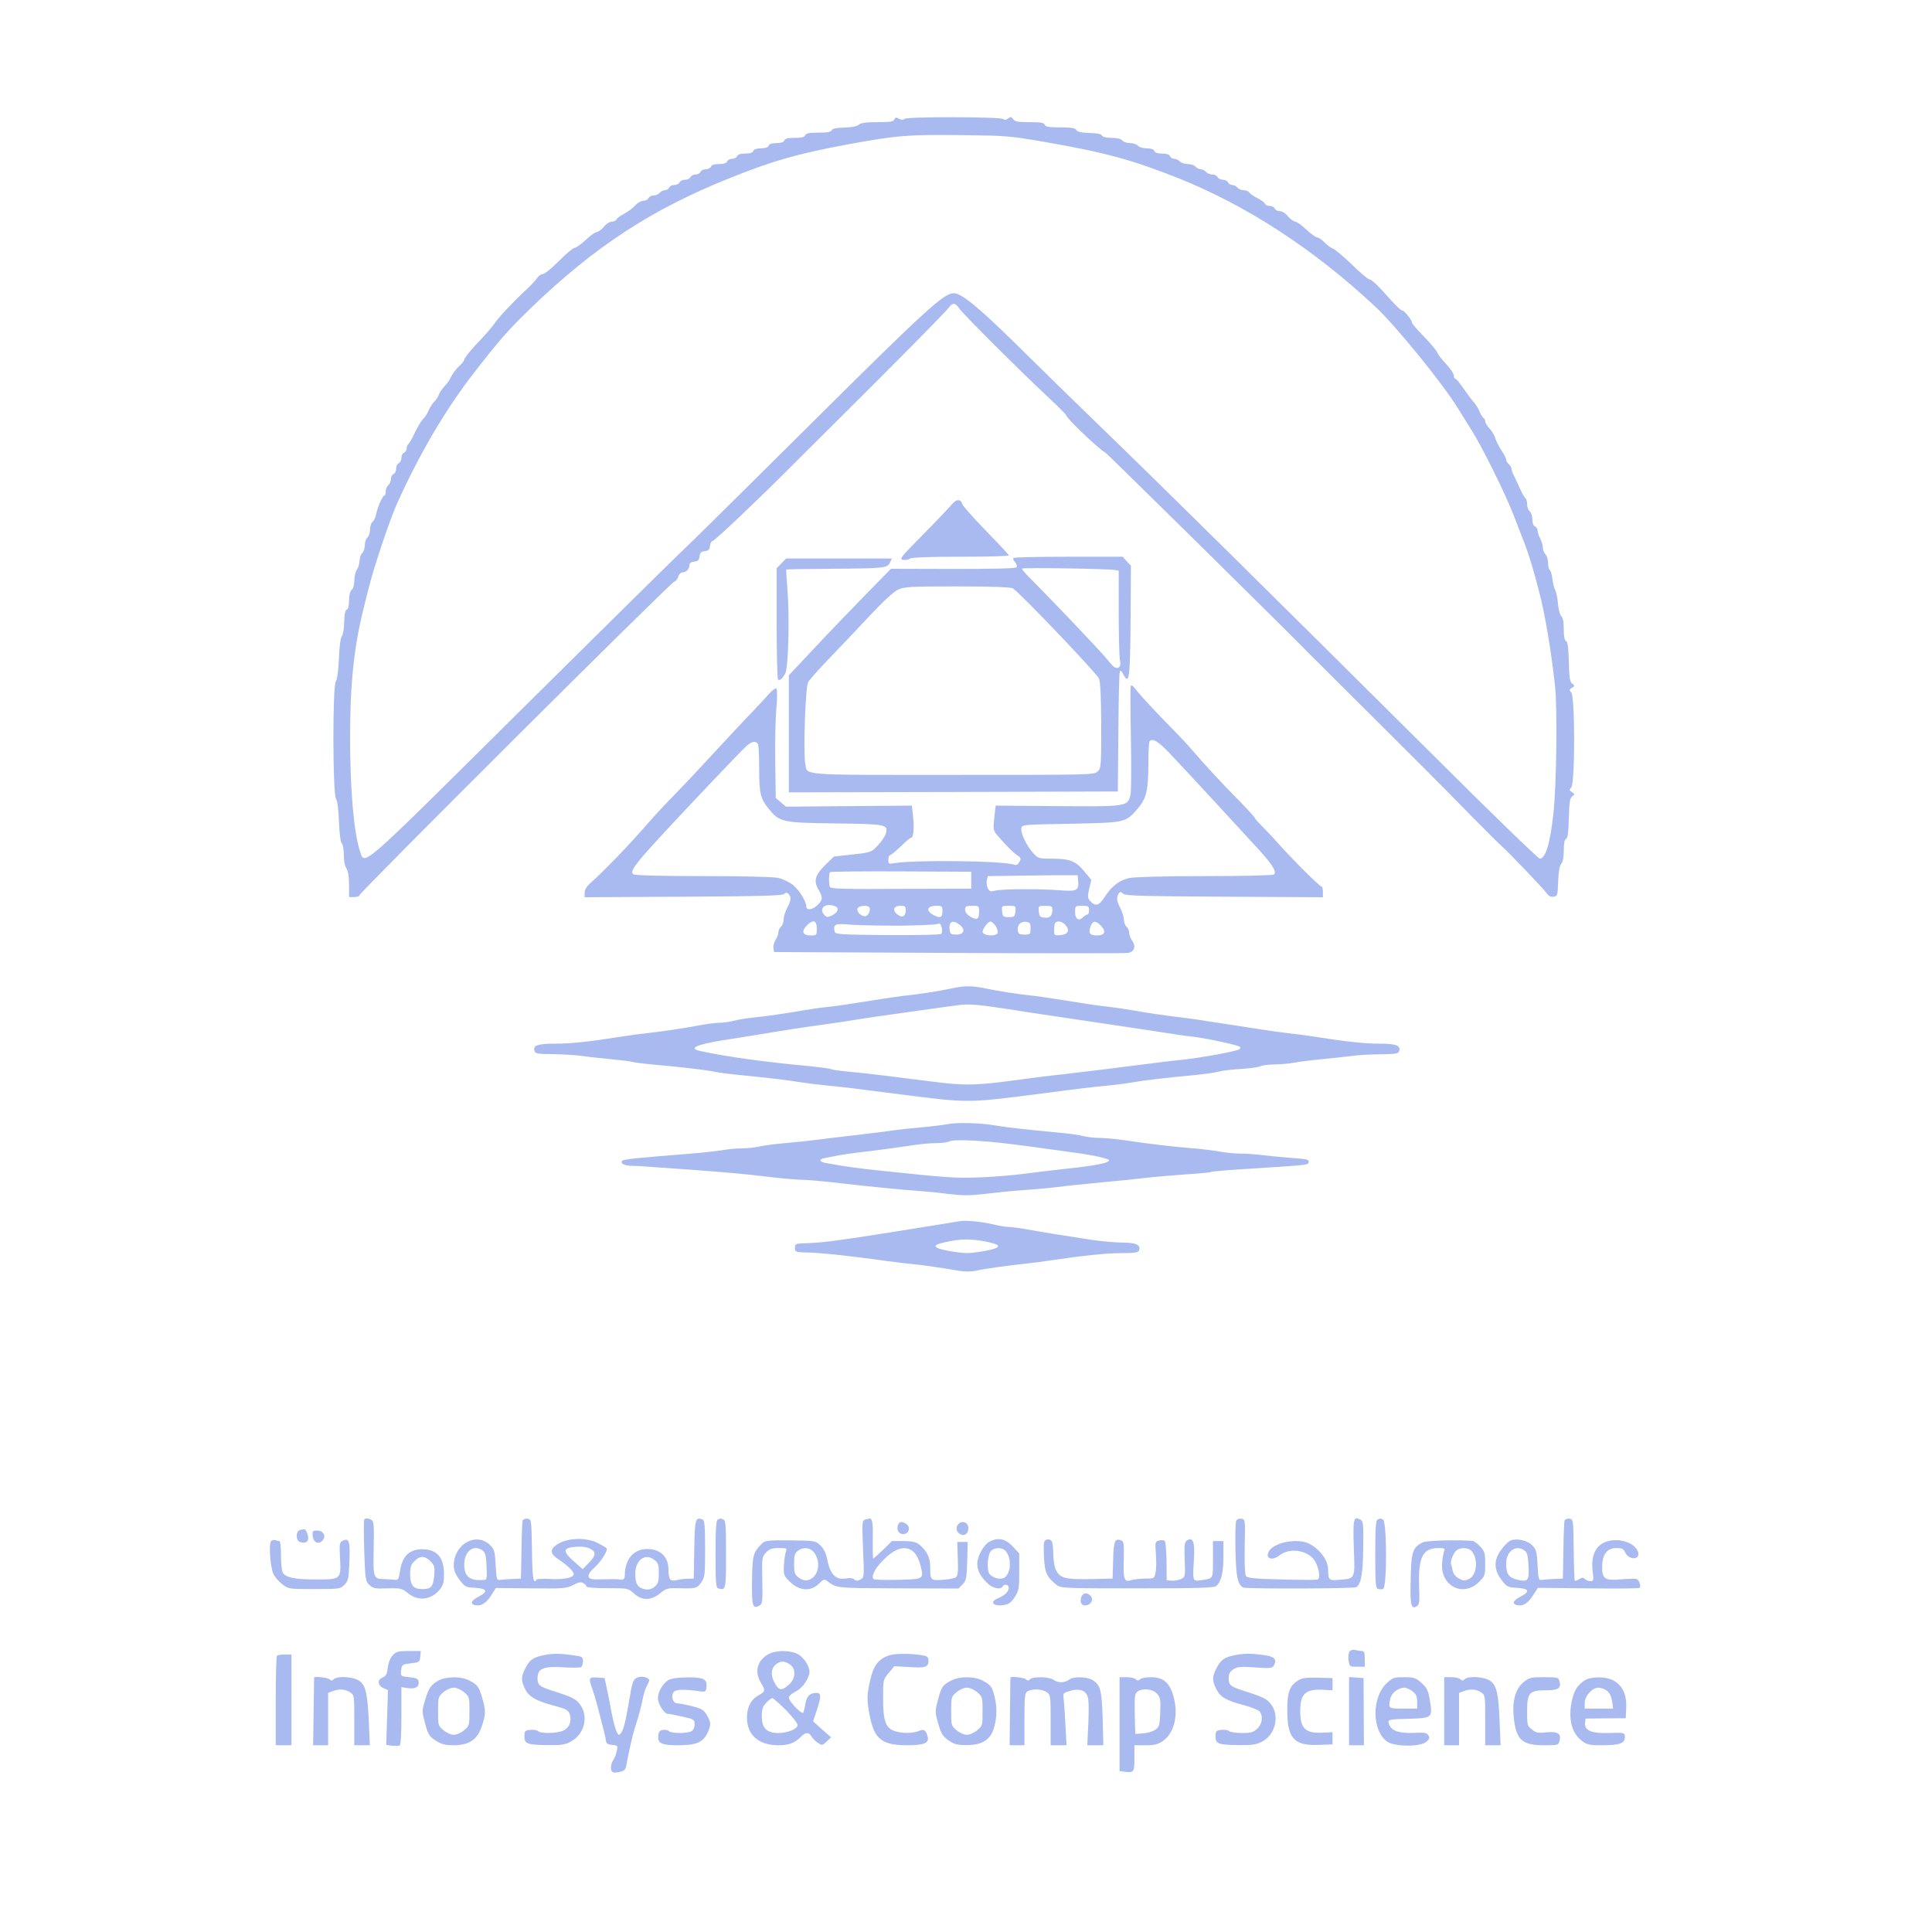  <svg  version="1.0" xmlns="http://www.w3.org/2000/svg"  width="1107pt" height="1107pt" viewBox="0 0 1107 1107"  preserveAspectRatio="xMidYMid meet">  <g transform="translate(0,1107) scale(0.1,-0.1)" fill="#a8baf0" stroke="none"> <path d="M5124 10385 c-5 -12 -24 -15 -97 -15 -66 0 -95 -4 -107 -15 -10 -9 -40 -15 -83 -16 -45 -1 -67 -6 -71 -15 -4 -10 -25 -14 -76 -14 -54 0 -72 -4 -76 -15 -5 -11 -21 -15 -60 -15 -39 0 -56 -4 -60 -15 -4 -10 -20 -15 -45 -15 -26 0 -42 -5 -45 -15 -4 -10 -20 -15 -44 -15 -24 0 -40 -5 -44 -15 -3 -10 -19 -15 -46 -15 -27 0 -43 -5 -46 -15 -4 -8 -16 -15 -29 -15 -13 0 -25 -7 -29 -15 -3 -10 -19 -15 -46 -15 -27 0 -43 -5 -46 -15 -4 -8 -17 -15 -30 -15 -14 0 -27 -7 -30 -15 -4 -8 -16 -15 -29 -15 -13 0 -25 -7 -29 -15 -3 -8 -17 -15 -31 -15 -14 0 -28 -7 -31 -15 -4 -8 -17 -15 -30 -15 -14 0 -27 -7 -30 -15 -4 -8 -14 -15 -24 -15 -10 0 -23 -7 -30 -15 -7 -8 -23 -15 -35 -15 -13 0 -25 -7 -29 -15 -3 -8 -16 -15 -28 -15 -13 0 -35 -12 -48 -27 -14 -16 -43 -37 -64 -48 -21 -11 -41 -25 -43 -32 -3 -7 -15 -13 -27 -13 -12 0 -33 -13 -46 -30 -14 -16 -32 -29 -41 -30 -9 0 -37 -20 -63 -45 -27 -25 -55 -45 -63 -45 -9 0 -49 -34 -90 -75 -40 -41 -82 -75 -92 -75 -10 0 -26 -11 -35 -25 -9 -13 -39 -46 -68 -72 -71 -66 -148 -148 -178 -191 -14 -19 -45 -56 -70 -82 -55 -56 -100 -111 -100 -122 0 -5 -12 -20 -27 -34 -24 -22 -40 -44 -59 -83 -4 -7 -17 -24 -30 -38 -13 -14 -26 -34 -30 -45 -3 -11 -15 -29 -26 -40 -11 -11 -26 -34 -33 -52 -8 -18 -21 -39 -30 -46 -9 -8 -30 -42 -47 -77 -16 -34 -33 -65 -39 -68 -5 -4 -9 -14 -9 -25 0 -10 -7 -20 -15 -24 -8 -3 -15 -16 -15 -30 0 -13 -7 -26 -15 -30 -8 -3 -15 -17 -15 -31 0 -14 -7 -28 -15 -31 -8 -4 -15 -16 -15 -29 0 -12 -7 -28 -15 -35 -8 -7 -15 -23 -15 -36 0 -13 -4 -24 -8 -24 -10 0 -38 -64 -47 -107 -3 -17 -13 -37 -21 -44 -8 -6 -14 -26 -14 -44 0 -18 -7 -38 -15 -45 -8 -7 -15 -27 -15 -45 0 -18 -7 -38 -15 -45 -8 -7 -15 -27 -15 -44 0 -17 -7 -40 -15 -50 -8 -11 -15 -39 -15 -62 0 -25 -6 -47 -15 -54 -9 -8 -15 -30 -15 -60 0 -30 -5 -50 -13 -53 -9 -3 -14 -27 -15 -73 -1 -37 -7 -73 -14 -81 -7 -8 -14 -62 -16 -126 -3 -68 -10 -120 -18 -132 -19 -29 -18 -641 1 -671 8 -13 15 -63 17 -133 3 -67 9 -116 16 -123 7 -7 12 -37 12 -68 0 -34 6 -64 15 -76 9 -12 14 -44 15 -91 l0 -73 30 0 c17 0 30 5 30 11 0 15 1778 1787 1801 1794 10 4 22 17 25 31 4 13 14 24 23 24 22 0 41 19 41 41 0 12 9 19 28 21 21 2 28 9 30 30 3 21 9 27 30 30 21 2 28 9 30 31 2 15 9 27 15 27 11 0 267 243 440 417 32 32 132 132 224 223 390 387 676 677 690 698 20 29 37 28 59 -5 20 -31 352 -362 512 -511 56 -52 102 -99 102 -103 0 -16 204 -209 220 -209 5 0 1049 -1029 1175 -1159 11 -11 125 -125 254 -253 365 -363 504 -502 662 -664 81 -82 162 -163 180 -179 47 -42 241 -245 261 -273 11 -16 24 -23 40 -20 22 3 23 7 26 88 2 56 8 90 18 101 9 10 14 37 14 76 0 40 4 63 13 66 9 3 14 37 16 118 2 92 6 115 19 126 16 12 16 14 -1 24 -16 10 -17 13 -4 27 22 25 22 519 0 544 -13 14 -12 17 4 27 17 10 17 12 1 24 -13 11 -17 34 -19 126 -2 81 -7 115 -16 118 -9 4 -13 26 -13 68 0 41 -5 67 -14 74 -7 6 -16 37 -19 69 -2 33 -10 67 -15 78 -6 10 -14 40 -17 66 -3 26 -10 50 -16 53 -5 4 -9 21 -9 40 0 18 -7 40 -15 49 -8 8 -15 25 -15 38 0 13 -7 36 -15 52 -8 15 -15 36 -15 46 0 10 -7 20 -15 24 -9 3 -15 18 -15 39 0 19 -7 40 -15 47 -8 7 -15 25 -15 41 0 15 -4 30 -9 33 -5 4 -19 27 -31 54 -11 26 -28 60 -35 75 -8 16 -15 34 -15 42 0 7 -7 18 -15 25 -8 7 -15 18 -15 26 0 7 -13 32 -29 56 -15 24 -31 55 -34 69 -4 14 -18 38 -32 53 -14 15 -25 33 -25 41 0 8 -5 17 -10 20 -6 4 -17 21 -24 40 -8 18 -23 42 -33 52 -10 11 -35 45 -57 76 -21 31 -42 57 -47 57 -5 0 -9 8 -9 18 0 11 -20 40 -44 66 -25 26 -48 56 -51 66 -3 10 -37 51 -76 91 -38 39 -69 75 -69 80 0 16 -43 69 -55 69 -7 0 -36 28 -66 61 -72 82 -111 119 -125 119 -6 0 -51 38 -99 85 -48 46 -97 87 -108 91 -11 3 -33 19 -48 35 -16 16 -35 29 -43 29 -7 0 -35 20 -62 45 -26 25 -54 45 -63 45 -9 1 -27 14 -41 30 -14 18 -34 30 -47 30 -13 0 -26 7 -29 15 -4 8 -16 15 -29 15 -13 0 -25 6 -28 13 -2 7 -22 21 -43 32 -22 11 -43 26 -47 33 -4 6 -18 12 -31 12 -13 0 -29 7 -36 15 -7 8 -20 15 -30 15 -10 0 -20 7 -24 15 -3 8 -16 15 -30 15 -13 0 -26 7 -30 15 -3 8 -16 15 -29 15 -14 0 -30 7 -37 15 -7 8 -20 15 -30 15 -10 0 -23 7 -30 15 -7 8 -27 15 -45 15 -18 0 -38 7 -45 15 -7 8 -21 15 -32 15 -10 0 -21 7 -24 15 -4 10 -20 15 -45 15 -26 0 -42 5 -45 15 -4 10 -20 15 -44 15 -21 0 -43 7 -50 15 -7 8 -27 15 -45 15 -18 0 -38 7 -45 15 -8 10 -30 15 -62 15 -31 0 -50 5 -54 13 -3 9 -27 14 -72 15 -47 2 -69 6 -75 17 -6 11 -28 15 -91 15 -65 0 -85 3 -90 15 -4 12 -24 15 -87 15 -66 0 -84 3 -94 17 -11 15 -15 15 -29 4 -11 -9 -20 -10 -28 -3 -17 13 -549 14 -565 1 -8 -7 -19 -7 -33 1 -16 9 -21 8 -26 -5z m866 -129 c340 -59 498 -102 762 -207 392 -157 776 -407 1126 -734 119 -110 392 -447 476 -585 15 -25 47 -76 72 -115 64 -101 194 -362 244 -490 23 -60 54 -139 68 -175 22 -57 52 -157 81 -270 33 -126 68 -330 91 -540 14 -124 9 -558 -9 -729 -18 -170 -45 -261 -78 -261 -9 0 -266 249 -571 553 -1046 1040 -1561 1549 -1942 1918 -151 146 -372 362 -490 479 -211 208 -311 290 -355 290 -57 0 -162 -96 -805 -735 -360 -358 -711 -705 -780 -770 -69 -66 -492 -484 -940 -928 -891 -884 -850 -848 -878 -762 -34 103 -55 344 -56 625 -1 327 21 540 79 770 7 30 21 84 30 120 31 122 118 380 158 470 131 292 282 548 449 762 145 186 193 240 320 363 365 352 692 566 1143 746 244 98 387 139 680 193 275 50 332 55 630 52 271 -3 287 -4 495 -40z"/> <path d="M5452 8178 c-15 -18 -89 -96 -165 -173 -129 -130 -136 -140 -111 -143 14 -2 31 1 37 7 7 7 104 11 289 11 153 0 278 3 278 8 0 4 -59 67 -130 140 -71 73 -131 141 -135 151 -10 34 -35 33 -63 -1z"/> <path d="M5807 7873 c-4 -3 0 -14 9 -24 9 -10 13 -23 9 -29 -4 -7 -117 -10 -363 -10 l-357 1 -140 -143 c-77 -79 -184 -190 -239 -248 -54 -58 -123 -131 -152 -162 l-54 -57 0 -335 0 -336 943 2 942 3 3 335 c1 184 5 342 8 350 4 11 9 8 20 -13 34 -64 39 -31 42 301 l2 321 -24 25 -23 26 -310 0 c-170 0 -313 -3 -316 -7z m581 -69 l22 -4 0 -229 c0 -125 3 -249 6 -274 6 -38 4 -48 -10 -53 -13 -5 -27 4 -49 32 -40 48 -45 54 -225 244 -81 85 -177 184 -214 221 -37 36 -65 68 -62 71 6 7 498 -1 532 -8z m-585 -105 c30 -14 478 -483 494 -517 8 -19 12 -103 13 -269 0 -230 -1 -244 -20 -263 -20 -20 -33 -20 -829 -20 -897 0 -834 -5 -847 66 -12 62 1 436 16 464 7 14 63 77 124 140 61 63 165 173 231 244 76 81 135 135 160 147 36 17 69 19 337 19 192 0 305 -4 321 -11z"/> <path d="M4477 7842 l-27 -28 0 -316 c0 -174 4 -319 8 -322 11 -7 24 4 41 34 18 32 26 317 13 480 -5 63 -8 116 -7 117 0 1 113 3 250 4 314 2 329 4 344 35 l11 24 -303 0 -303 0 -27 -28z"/> <path d="M6479 7139 c-3 -8 -2 -144 1 -304 3 -159 2 -304 -3 -321 -16 -65 -19 -66 -415 -63 l-357 3 -8 -71 c-7 -67 -6 -71 20 -102 53 -61 88 -96 112 -112 21 -13 22 -18 12 -38 -9 -15 -18 -20 -29 -16 -56 23 -575 29 -689 9 -30 -6 -33 -4 -33 20 0 14 4 26 10 26 5 0 33 23 61 50 28 28 55 50 59 50 14 0 19 52 12 119 l-7 65 -361 -3 -361 -3 -29 25 -29 25 -3 199 c-2 109 1 248 6 308 6 61 6 114 1 119 -4 5 -22 -7 -41 -28 -18 -21 -66 -72 -106 -114 -41 -42 -138 -147 -217 -232 -78 -85 -179 -192 -223 -237 -45 -45 -112 -117 -149 -160 -101 -117 -255 -277 -327 -340 -24 -21 -36 -40 -36 -58 l0 -26 563 3 c427 2 568 6 579 15 11 10 17 10 26 1 17 -17 15 -38 -8 -81 -11 -20 -20 -50 -20 -66 0 -16 -7 -34 -15 -41 -8 -7 -15 -21 -15 -32 0 -10 -7 -30 -16 -43 -8 -13 -14 -34 -12 -47 l3 -23 1000 -5 c550 -3 1014 -3 1030 0 36 7 45 38 21 72 -9 12 -16 32 -16 44 0 12 -7 27 -15 34 -8 7 -15 24 -15 39 0 15 -9 44 -20 66 -22 43 -24 63 -11 84 8 13 12 13 27 0 14 -12 109 -14 581 -17 l563 -3 0 30 c0 17 -3 31 -8 31 -10 0 -161 150 -247 246 -38 43 -85 92 -102 109 -18 17 -33 35 -33 38 0 4 -42 50 -92 101 -95 96 -197 206 -265 286 -21 25 -65 72 -98 106 -90 90 -198 206 -227 243 -16 22 -27 28 -29 20z m219 -381 c69 -72 396 -426 521 -563 76 -85 99 -124 79 -136 -7 -5 -186 -9 -398 -9 -228 0 -403 -5 -430 -11 -57 -13 -100 -46 -140 -108 -34 -52 -53 -57 -85 -22 -13 15 -14 25 -4 69 l12 51 -42 50 c-49 59 -82 71 -189 71 -70 0 -75 2 -102 32 -37 40 -72 113 -68 142 3 21 6 21 283 26 317 7 314 6 384 87 50 59 61 105 61 262 0 65 3 121 7 124 18 18 47 1 111 -65z m-2354 46 c3 -9 6 -70 6 -137 0 -142 7 -172 52 -228 64 -80 77 -83 385 -87 294 -4 302 -6 289 -58 -4 -14 -24 -44 -45 -67 -39 -41 -39 -41 -146 -53 l-107 -12 -49 -48 c-59 -58 -68 -91 -40 -140 27 -45 26 -60 -4 -89 -27 -28 -65 -33 -65 -10 0 30 -39 93 -76 124 -21 17 -59 35 -86 41 -29 6 -204 10 -431 10 -222 0 -388 4 -397 10 -30 19 10 66 434 515 104 110 201 210 215 222 30 27 56 29 65 7z m1221 -777 l0 -49 -402 -1 c-327 -2 -404 0 -408 11 -7 19 -6 77 1 85 4 3 187 5 408 4 l401 -2 0 -48z m613 -8 c4 -52 -9 -58 -108 -50 -110 9 -337 8 -372 -3 -22 -6 -28 -4 -38 14 -6 12 -9 33 -6 46 l6 24 203 3 c111 1 227 3 257 2 l55 0 3 -36z m-1385 -146 c16 -9 5 -32 -23 -47 -27 -13 -32 -13 -45 0 -41 41 12 78 68 47z m190 -5 c6 -18 -11 -48 -26 -48 -24 0 -50 26 -44 44 8 19 63 22 70 4z m207 -12 c0 -37 -21 -48 -49 -25 -30 25 -21 49 19 49 25 0 30 -4 30 -24z m210 -5 c0 -39 -11 -44 -49 -25 -49 25 -41 54 16 54 30 0 33 -3 33 -29z m210 -5 c0 -44 -11 -50 -49 -29 -20 12 -31 26 -31 41 0 19 5 22 40 22 39 0 40 -1 40 -34z m208 2 c-3 -30 -6 -33 -38 -33 -32 0 -35 3 -38 33 -3 31 -3 32 38 32 41 0 41 -1 38 -32z m212 10 c0 -36 -15 -50 -46 -46 -25 2 -29 8 -32 36 -3 31 -2 32 37 32 36 0 41 -3 41 -22z m210 -3 c0 -14 -4 -25 -9 -25 -5 0 -17 -7 -26 -16 -24 -24 -45 -10 -45 31 0 34 1 35 40 35 36 0 40 -2 40 -25z m-1560 -105 c0 -39 -1 -40 -35 -40 -45 0 -55 22 -24 55 37 39 59 33 59 -15z m819 21 c35 -27 25 -56 -19 -56 -29 0 -36 4 -38 23 -8 52 15 65 57 33z m206 -7 c9 -14 14 -32 11 -40 -9 -22 -86 -16 -86 7 0 17 32 59 45 59 7 0 20 -12 30 -26z m200 -14 c0 -33 -2 -35 -35 -35 -29 0 -36 4 -38 23 -5 32 16 54 47 50 22 -3 26 -8 26 -38z m199 21 c28 -31 17 -55 -27 -59 -36 -3 -37 -2 -37 31 0 18 3 37 7 40 12 13 40 7 57 -12z m205 -6 c31 -33 21 -55 -24 -55 -41 0 -50 14 -36 53 13 33 29 34 60 2z m-1159 1 c107 1 205 5 217 9 18 6 23 3 29 -20 4 -14 2 -31 -3 -36 -5 -5 -131 -8 -309 -7 -279 3 -299 4 -302 21 -8 42 2 47 90 39 46 -4 171 -6 278 -6z"/> <path d="M5445 5405 c-59 -13 -192 -34 -270 -41 -22 -3 -80 -11 -130 -19 -198 -31 -233 -37 -305 -45 -41 -4 -102 -13 -135 -19 -119 -20 -201 -32 -285 -41 -47 -5 -101 -14 -120 -20 -19 -5 -52 -10 -72 -10 -21 0 -73 -6 -115 -14 -106 -20 -224 -37 -308 -46 -38 -4 -101 -13 -140 -19 -190 -30 -292 -41 -383 -41 -104 0 -132 -11 -118 -45 4 -12 25 -15 103 -15 54 -1 132 -5 173 -11 41 -6 118 -14 170 -19 52 -5 104 -11 115 -15 11 -3 65 -10 120 -15 159 -14 296 -30 350 -41 28 -6 93 -14 145 -19 136 -13 276 -29 345 -41 33 -5 103 -14 155 -19 93 -9 152 -16 375 -45 448 -57 413 -57 860 0 212 28 281 36 375 45 52 5 118 14 145 19 53 10 188 26 350 41 55 5 116 14 135 19 19 6 77 13 129 16 52 3 102 10 112 15 10 6 46 10 81 11 35 0 86 5 113 10 28 5 95 14 150 19 55 5 134 14 175 19 41 6 119 10 173 10 78 1 99 4 103 16 13 34 -15 45 -113 45 -86 0 -187 11 -378 41 -38 6 -104 15 -145 19 -41 5 -106 14 -145 20 -38 6 -110 17 -160 25 -49 7 -124 19 -165 25 -41 7 -104 16 -140 20 -87 10 -211 28 -285 42 -33 6 -91 14 -130 19 -67 7 -100 12 -300 44 -49 8 -108 16 -130 19 -78 7 -211 28 -276 42 -80 17 -124 17 -204 -1z m290 -111 c55 -8 128 -19 162 -25 34 -5 201 -30 370 -55 169 -25 346 -52 393 -59 47 -8 126 -20 175 -25 82 -10 248 -46 268 -57 5 -3 5 -9 0 -14 -12 -12 -217 -50 -353 -64 -52 -5 -138 -16 -405 -50 -60 -7 -173 -21 -250 -30 -77 -8 -187 -22 -245 -30 -261 -36 -318 -37 -520 -11 -266 34 -366 46 -462 55 -53 5 -101 11 -106 15 -5 3 -56 10 -113 16 -262 24 -493 56 -637 88 -70 15 -23 37 133 62 39 6 153 24 255 41 102 17 214 34 250 39 78 10 194 27 270 40 69 11 543 78 590 83 45 4 100 0 225 -19z"/> <path d="M5430 4629 c-25 -5 -90 -13 -145 -18 -55 -5 -134 -13 -175 -19 -41 -6 -138 -18 -215 -27 -77 -9 -174 -20 -215 -26 -41 -5 -123 -14 -182 -19 -59 -5 -126 -14 -150 -20 -24 -5 -68 -10 -98 -10 -30 0 -82 -5 -115 -11 -33 -5 -112 -14 -175 -19 -314 -25 -386 -32 -395 -41 -14 -14 13 -29 55 -29 19 0 62 -2 95 -5 406 -28 533 -39 715 -61 69 -8 143 -14 165 -14 22 0 99 -6 170 -14 187 -22 430 -46 500 -50 33 -2 108 -9 167 -17 87 -10 125 -10 210 0 56 7 153 17 213 21 61 4 151 12 200 18 50 7 164 18 255 27 91 8 206 20 255 26 50 6 152 14 229 20 76 5 142 11 146 14 5 3 86 10 182 16 391 25 373 23 376 41 3 14 -10 17 -85 22 -48 4 -124 11 -168 16 -44 6 -105 10 -136 10 -31 0 -81 5 -110 10 -30 6 -101 15 -159 20 -125 10 -259 26 -392 46 -53 8 -121 14 -150 14 -29 0 -69 5 -89 10 -20 6 -83 15 -140 20 -183 17 -302 30 -363 41 -86 15 -224 19 -276 8z m300 -107 c85 -9 241 -30 474 -63 43 -7 97 -17 119 -24 38 -11 39 -13 21 -23 -24 -12 -117 -27 -264 -42 -58 -6 -154 -18 -215 -26 -60 -8 -171 -17 -245 -20 -134 -6 -196 -2 -552 36 -165 17 -226 26 -340 47 -34 6 -36 21 -5 27 12 2 47 9 77 15 30 6 116 18 190 26 74 9 173 23 220 30 47 8 114 15 150 15 36 0 72 5 80 10 16 11 140 8 290 -8z"/> <path d="M5500 4073 c-14 -2 -63 -10 -110 -18 -47 -7 -128 -21 -180 -29 -52 -8 -138 -22 -190 -30 -207 -33 -318 -47 -390 -49 -73 -2 -75 -3 -75 -27 0 -24 2 -25 80 -27 78 -2 234 -19 445 -48 58 -8 125 -16 150 -18 48 -4 170 -22 262 -38 36 -6 71 -6 100 0 47 11 170 28 288 41 41 4 107 13 145 19 181 27 318 41 403 41 73 0 94 3 98 15 12 31 -15 45 -90 45 -39 0 -118 7 -176 15 -189 29 -294 46 -375 61 -44 8 -92 14 -107 14 -14 0 -53 6 -85 14 -65 16 -155 25 -193 19z m148 -117 c70 -15 83 -23 62 -36 -18 -11 -126 -30 -170 -30 -44 0 -152 19 -170 30 -21 13 -8 21 57 35 77 17 144 17 221 1z"/> <path d="M2087 2363 c-3 -5 -3 -85 0 -180 6 -165 7 -173 30 -195 21 -19 33 -22 104 -19 76 2 82 0 118 -29 62 -48 136 -37 186 29 15 20 20 40 19 88 -2 92 -43 136 -124 136 -75 0 -115 -39 -128 -125 -7 -45 -11 -53 -27 -50 -11 1 -38 3 -60 4 -66 1 -67 3 -64 175 3 127 1 156 -11 163 -18 12 -37 13 -43 3z m380 -239 c22 -23 25 -32 21 -80 -6 -66 -16 -79 -69 -79 -52 0 -69 22 -69 87 0 39 5 54 25 73 31 32 59 32 92 -1z"/> <path d="M2995 2358 c-3 -7 -6 -85 -7 -173 l-3 -160 -45 -2 c-25 -1 -56 -3 -70 -5 -25 -3 -25 -2 -30 84 -4 77 -8 91 -31 114 -79 79 -209 7 -209 -116 0 -28 9 -50 33 -82 31 -41 36 -43 90 -46 70 -4 76 -22 16 -52 -42 -22 -47 -43 -11 -48 31 -5 59 14 88 59 l25 40 202 -2 c188 -2 205 0 241 19 29 16 44 19 58 11 10 -5 18 -14 18 -19 0 -6 49 -10 119 -10 119 0 120 0 153 -30 45 -42 99 -42 151 1 32 27 44 30 94 29 112 -3 116 -2 141 33 21 31 22 44 22 194 0 134 -3 162 -15 167 -41 15 -44 1 -47 -172 l-3 -167 -35 -1 c-19 0 -48 -4 -64 -8 -36 -9 -46 4 -46 64 -1 57 -32 98 -83 110 -98 22 -167 -39 -167 -146 0 -23 -12 -30 -35 -23 -5 1 -45 1 -88 0 -65 -2 -78 0 -84 14 -4 12 5 27 29 49 39 34 82 101 74 114 -2 4 -26 18 -52 31 -69 35 -179 29 -236 -11 -40 -28 -35 -53 15 -85 52 -34 89 -72 84 -86 -6 -19 -68 -29 -140 -24 -37 2 -70 0 -73 -4 -18 -29 -24 10 -26 169 -3 175 -3 177 -26 180 -12 2 -24 -3 -27 -10z m385 -161 c37 -18 35 -40 -5 -81 l-36 -37 -49 43 c-73 64 -66 83 30 86 19 1 46 -4 60 -11z m-615 -11 c16 -11 20 -30 23 -90 3 -59 1 -76 -9 -78 -85 -9 -119 16 -119 88 0 76 54 117 105 80z m986 -55 c20 -16 24 -28 24 -76 0 -48 -4 -60 -25 -77 -17 -14 -33 -18 -55 -14 -41 8 -55 31 -55 88 0 81 58 122 111 79z"/> <path d="M4113 2363 c-10 -3 -13 -53 -13 -198 0 -175 2 -193 18 -197 41 -11 42 -4 42 197 0 167 -2 194 -16 199 -9 3 -16 6 -17 5 -1 0 -8 -3 -14 -6z"/> <path d="M4957 2363 c-18 -5 -18 -15 -12 -168 7 -161 7 -163 -14 -175 -17 -9 -26 -9 -37 1 -8 7 -27 9 -45 5 -58 -11 -92 21 -108 105 -8 39 -20 64 -40 84 -29 27 -30 27 -173 29 -131 1 -145 -1 -163 -19 -49 -50 -54 -66 -56 -209 -2 -146 3 -166 40 -147 20 11 21 18 19 146 -3 129 -2 134 21 159 20 21 34 26 74 26 43 0 48 -2 41 -17 -4 -10 -10 -45 -12 -78 -3 -58 -2 -62 33 -97 57 -57 125 -59 174 -6 16 16 25 20 35 13 63 -46 41 -44 410 -46 l348 -1 23 23 c21 22 24 35 27 134 l3 110 -30 0 -30 0 3 -96 c3 -71 0 -98 -10 -106 -7 -6 -41 -13 -75 -15 -71 -5 -73 -3 -73 73 0 53 -17 89 -59 126 -21 18 -39 22 -93 23 l-67 0 -51 -50 c-28 -27 -54 -50 -56 -50 -3 0 -4 46 -3 103 2 96 -2 129 -19 126 -4 -1 -15 -3 -25 -6z m-283 -203 c46 -87 -28 -184 -98 -129 -23 18 -26 28 -26 79 0 50 4 61 23 75 37 26 79 16 101 -25z m561 18 c15 -14 30 -43 38 -73 21 -85 24 -83 -126 -87 -73 -2 -136 0 -141 4 -16 13 4 55 46 100 75 79 135 97 183 56z"/> <path d="M7084 2358 c-5 -7 -7 -83 -5 -168 3 -153 12 -197 43 -216 15 -9 635 -7 650 2 26 17 37 75 39 223 2 136 0 155 -15 163 -41 23 -44 8 -39 -160 7 -183 10 -176 -84 -184 -58 -6 -63 -1 -63 58 0 53 -46 116 -107 148 -69 35 -204 9 -233 -44 -22 -41 19 -55 61 -22 52 41 142 34 190 -15 32 -33 51 -117 27 -124 -7 -2 -100 -2 -206 1 -156 4 -195 8 -203 20 -6 9 -9 76 -7 170 3 152 3 155 -19 158 -11 2 -25 -3 -29 -10z"/> <path d="M7893 2363 c-10 -3 -13 -53 -13 -198 0 -162 2 -194 15 -199 8 -3 22 -3 30 0 23 9 22 389 -1 398 -9 3 -16 6 -17 5 -1 0 -8 -3 -14 -6z"/> <path d="M8965 2358 c-3 -7 -6 -85 -7 -173 l-3 -160 -45 -2 c-25 -1 -56 -3 -70 -5 -25 -3 -25 -2 -30 84 -4 77 -8 91 -31 114 -30 30 -95 42 -128 25 -12 -7 -35 -30 -51 -53 -42 -58 -41 -112 3 -170 31 -41 36 -43 90 -46 70 -4 76 -22 16 -52 -42 -22 -47 -43 -11 -48 31 -5 59 14 88 60 l26 40 288 -3 c159 -2 291 -1 295 3 9 9 -3 45 -18 51 -7 2 -45 1 -85 -2 -96 -9 -112 1 -112 71 0 71 28 108 81 108 32 0 41 -4 51 -25 21 -46 88 -44 74 2 -12 39 -67 68 -126 68 -100 0 -149 -65 -134 -181 6 -49 5 -54 -13 -54 -10 0 -25 6 -31 12 -10 10 -17 10 -33 0 -12 -8 -23 -11 -26 -9 -2 3 -5 83 -6 179 -2 171 -2 173 -25 176 -12 2 -24 -3 -27 -10z m-230 -172 c16 -11 20 -29 23 -89 5 -85 -3 -94 -69 -77 -46 13 -59 33 -59 91 0 71 56 111 105 75z"/> <path d="M5145 2331 c-9 -28 5 -51 30 -51 32 0 45 38 19 57 -25 18 -42 16 -49 -6z"/> <path d="M5492 2338 c-18 -18 -14 -46 9 -58 27 -15 51 5 47 39 -3 29 -35 40 -56 19z"/> <path d="M1718 2303 c-23 -6 -24 -58 -2 -67 41 -16 61 6 44 49 -10 25 -12 26 -42 18z"/> <path d="M1792 2268 c3 -37 35 -50 57 -24 21 25 4 56 -30 56 -28 0 -30 -2 -27 -32z"/> <path d="M1554 2240 c-15 -15 -6 -146 12 -187 8 -18 31 -45 51 -60 36 -28 38 -28 184 -28 145 0 149 1 173 25 22 23 24 35 28 133 5 116 -2 138 -40 118 -16 -9 -18 -19 -14 -94 7 -127 6 -127 -137 -127 -125 0 -175 11 -191 40 -6 10 -10 55 -10 99 0 45 -4 81 -9 81 -5 0 -15 2 -23 5 -7 3 -18 1 -24 -5z"/> <path d="M5670 2237 c-32 -16 -70 -83 -70 -125 0 -40 13 -67 53 -109 31 -33 79 -45 92 -23 10 17 35 11 35 -8 0 -21 -22 -43 -62 -60 -53 -22 -25 -49 37 -38 27 5 41 17 60 46 23 36 25 50 25 144 l0 105 -38 41 c-42 44 -83 52 -132 27z m92 -54 c40 -46 29 -146 -18 -157 -25 -7 -63 8 -76 28 -15 21 -9 109 9 128 21 23 65 23 85 1z"/> <path d="M5983 2235 c-3 -9 -3 -51 -1 -94 5 -83 17 -109 72 -152 25 -19 41 -20 462 -20 339 0 440 3 452 13 29 24 42 76 42 168 l0 90 -30 0 -30 0 0 -105 c0 -115 3 -109 -67 -119 -50 -7 -50 -8 -42 118 6 100 -5 131 -39 110 -15 -10 -17 -25 -14 -110 4 -96 3 -100 -20 -111 -12 -6 -36 -11 -53 -10 l-30 2 -1 108 c-1 59 -5 112 -10 117 -5 5 -20 7 -33 3 -23 -6 -23 -9 -18 -77 3 -39 3 -87 -2 -106 -7 -35 -7 -35 -62 -35 -29 -1 -65 -4 -78 -9 -39 -14 -46 5 -42 118 2 87 0 104 -13 109 -38 15 -45 -1 -48 -111 l-3 -107 -130 -3 c-144 -2 -171 5 -195 53 -8 17 -15 57 -15 90 0 33 -4 66 -8 73 -11 17 -36 15 -44 -3z"/> <path d="M8151 2232 c-56 -28 -65 -54 -68 -206 -4 -150 2 -180 34 -160 16 10 18 24 14 117 -5 163 21 216 108 217 37 0 42 -2 36 -17 -4 -10 -10 -40 -12 -68 -11 -133 121 -200 213 -108 32 32 34 38 34 102 0 62 -3 72 -29 100 -16 17 -35 31 -43 32 -97 7 -266 2 -287 -9z m281 -49 c39 -45 31 -136 -13 -159 -26 -13 -32 -13 -59 1 -18 9 -32 26 -36 43 -3 15 -7 33 -10 40 -5 18 14 65 33 80 24 17 67 15 85 -5z"/> <path d="M6194 1914 c-7 -29 6 -47 31 -42 28 5 41 33 26 52 -21 25 -50 20 -57 -10z"/> <path d="M7733 1608 c-6 -7 -8 -30 -6 -50 5 -37 6 -38 49 -38 l44 0 0 45 c0 36 -3 45 -17 45 -10 0 -27 3 -39 6 -11 3 -25 -1 -31 -8z"/> <path d="M2251 1586 c-15 -16 -25 -42 -29 -71 -4 -37 -10 -48 -28 -56 -33 -12 -31 -46 2 -61 l27 -12 -5 -157 -5 -157 32 -4 c18 -2 38 -2 44 0 7 2 11 57 11 169 l0 166 40 -6 c43 -5 64 9 58 40 -2 14 -15 19 -53 23 -49 5 -50 6 -47 35 4 38 4 38 60 45 44 5 47 7 50 38 l3 32 -69 0 c-60 0 -71 -3 -91 -24z"/> <path d="M4405 1593 c-66 -36 -84 -101 -45 -165 27 -44 25 -50 -12 -71 -45 -24 -68 -68 -68 -129 0 -99 67 -158 180 -158 61 0 94 13 133 52 23 24 44 23 57 -2 6 -11 22 -27 36 -36 24 -16 26 -16 50 7 l26 24 -52 46 -51 46 20 61 c27 79 27 102 0 102 -38 0 -57 -18 -64 -62 -4 -24 -10 -47 -12 -51 -8 -13 -83 64 -83 85 0 10 15 24 36 34 37 18 69 59 81 103 8 32 -22 86 -62 111 -40 25 -127 26 -170 3z m120 -59 c38 -25 35 -84 -6 -118 -38 -33 -52 -33 -74 0 -29 44 -30 88 -4 113 27 25 51 27 84 5z m-22 -262 c37 -38 67 -76 67 -86 0 -23 -57 -46 -112 -46 -66 1 -93 29 -93 95 0 42 5 57 25 78 14 15 30 27 35 27 6 0 40 -31 78 -68z"/> <path d="M3114 1586 c-60 -13 -79 -26 -105 -77 -24 -48 -24 -70 1 -119 22 -44 64 -67 175 -96 58 -16 71 -23 79 -45 13 -39 0 -77 -34 -94 -33 -17 -131 -20 -147 -4 -6 6 -26 9 -44 7 -31 -3 -34 -6 -34 -38 0 -42 15 -48 140 -49 76 -1 96 3 129 22 74 42 99 139 52 207 -24 35 -43 45 -166 84 -71 23 -80 32 -80 71 0 54 34 69 144 62 50 -3 97 -3 104 0 6 2 12 17 12 33 0 26 -3 29 -52 35 -83 12 -119 12 -174 1z"/> <path d="M5098 1586 c-62 -19 -92 -57 -111 -139 -21 -88 -21 -121 -2 -216 27 -128 70 -160 212 -161 101 0 130 13 117 54 -10 34 -21 40 -49 28 -33 -15 -99 -15 -141 0 -50 18 -64 59 -64 186 0 106 0 108 32 146 l32 39 87 -5 c93 -6 109 0 109 38 0 16 -7 24 -27 28 -61 12 -160 13 -195 2z"/> <path d="M7074 1586 c-60 -13 -79 -26 -105 -77 -24 -48 -24 -70 1 -119 23 -45 57 -64 160 -91 41 -11 81 -27 88 -36 21 -28 14 -72 -14 -98 -23 -21 -37 -25 -88 -25 -34 0 -67 5 -73 11 -6 6 -26 9 -44 7 -31 -3 -34 -6 -34 -38 0 -42 15 -48 138 -49 70 -1 96 3 127 19 75 38 103 142 56 210 -24 35 -43 45 -166 84 -71 23 -80 32 -80 71 0 24 7 37 27 50 23 15 41 17 124 11 90 -6 99 -5 109 13 17 33 2 49 -53 57 -82 11 -118 11 -173 0z"/> <path d="M1587 1583 c-4 -3 -7 -120 -7 -260 l0 -253 45 0 45 0 0 260 0 260 -38 0 c-21 0 -42 -3 -45 -7z"/> <path d="M3661 1461 c-30 -8 -36 -20 -50 -101 -24 -139 -30 -166 -41 -197 -7 -18 -17 -33 -24 -33 -11 0 -31 63 -47 155 -5 28 -15 77 -22 110 l-13 60 -42 3 c-48 4 -51 -4 -28 -65 7 -21 21 -66 30 -100 40 -154 46 -179 48 -198 2 -15 12 -21 36 -23 32 -3 33 -5 26 -35 -3 -18 -13 -41 -20 -52 -17 -24 -18 -64 -1 -70 6 -3 26 -1 42 3 25 7 31 15 36 48 9 54 34 164 47 205 23 70 40 135 46 171 4 20 13 50 21 65 8 15 15 31 15 35 0 14 -35 25 -59 19z"/> <path d="M1800 1458 c0 -2 -2 -90 -3 -195 l-3 -193 43 0 43 0 0 150 0 150 26 10 c37 14 71 12 99 -6 25 -16 25 -18 25 -160 l0 -144 45 0 44 0 -5 123 c-8 172 -18 219 -54 245 -33 25 -127 31 -148 10 -9 -9 -15 -9 -24 0 -10 10 -87 18 -88 10z"/> <path d="M2511 1440 c-42 -24 -54 -41 -76 -113 -16 -52 -17 -65 -5 -110 21 -84 27 -95 69 -122 33 -20 53 -25 103 -25 87 1 134 33 159 110 23 68 23 88 3 158 -20 68 -27 78 -75 103 -49 25 -132 24 -178 -1z m148 -66 c30 -25 31 -28 31 -109 0 -81 -1 -84 -31 -109 -17 -15 -43 -26 -59 -26 -16 0 -42 11 -59 26 -30 25 -31 28 -31 109 0 81 1 84 31 109 17 15 43 26 59 26 16 0 42 -11 59 -26z"/> <path d="M3829 1443 c-33 -21 -59 -67 -59 -104 0 -33 36 -89 57 -89 8 0 45 -7 84 -16 66 -15 69 -17 69 -44 0 -19 -7 -33 -19 -40 -26 -13 -114 -13 -128 1 -6 6 -21 9 -34 7 -18 -2 -25 -10 -27 -33 -5 -44 18 -55 115 -55 101 0 141 17 166 69 22 48 22 62 -3 104 -18 30 -30 37 -85 51 -35 9 -73 16 -84 16 -26 0 -39 43 -20 66 12 15 59 16 159 2 21 -2 26 1 28 27 5 44 -18 55 -112 54 -54 -1 -89 -6 -107 -16z"/> <path d="M5449 1440 c-48 -25 -55 -35 -75 -111 -17 -65 -17 -69 2 -135 17 -59 25 -72 59 -96 34 -23 50 -27 105 -27 89 0 138 32 157 104 16 62 16 113 2 173 -14 58 -23 68 -70 93 -49 25 -132 25 -180 -1z m150 -66 c30 -25 31 -28 31 -109 0 -81 -1 -84 -31 -109 -17 -15 -43 -26 -59 -26 -16 0 -42 11 -59 26 -30 25 -31 28 -31 109 0 81 1 84 31 109 17 15 43 26 59 26 16 0 42 -11 59 -26z"/> <path d="M5790 1458 c-1 -2 -2 -90 -3 -196 l-2 -192 43 0 42 0 0 150 c0 137 2 150 19 160 29 15 83 12 109 -6 21 -14 22 -22 22 -160 l0 -144 46 0 45 0 -6 113 c-3 61 -8 129 -10 149 -5 36 -4 38 34 49 52 16 89 5 102 -29 7 -17 9 -73 5 -154 l-6 -128 46 0 46 0 -4 153 c-5 164 -13 194 -59 221 -34 20 -109 21 -135 1 -10 -8 -30 -14 -44 -14 -14 0 -34 6 -44 14 -24 18 -117 20 -134 3 -9 -9 -15 -9 -24 0 -10 10 -87 18 -88 10z"/> <path d="M6415 1191 l0 -269 31 -4 c51 -6 54 -2 54 78 l0 74 64 0 c49 0 70 5 97 23 67 45 93 150 63 256 -22 80 -58 111 -130 111 -28 0 -55 -5 -62 -12 -9 -9 -15 -9 -24 0 -7 7 -30 12 -52 12 l-41 0 0 -269z m214 175 c19 -21 22 -32 19 -106 -3 -75 -5 -85 -28 -101 -14 -10 -45 -19 -70 -21 l-45 -3 -3 115 c-2 99 0 116 15 127 29 22 87 16 112 -11z"/> <path d="M7437 1441 c-47 -31 -61 -66 -61 -161 -2 -169 36 -213 178 -208 l81 3 0 35 0 35 -57 -3 c-98 -5 -128 24 -128 123 0 99 29 127 127 123 l58 -3 0 35 0 35 -85 2 c-68 2 -91 -2 -113 -16z"/> <path d="M7730 1266 l0 -196 43 0 42 0 -1 192 -1 193 -42 3 -41 3 0 -195z"/> <path d="M7948 1428 c-89 -81 -89 -273 0 -337 42 -30 188 -31 223 -2 20 16 22 23 13 38 -9 15 -22 17 -83 14 -83 -3 -124 10 -140 45 -14 32 -11 33 118 36 127 4 130 6 114 105 -10 59 -17 72 -49 101 -33 29 -44 32 -99 32 -56 0 -65 -3 -97 -32z m146 -49 c20 -16 26 -29 26 -60 l0 -39 -80 0 c-86 0 -86 0 -74 57 6 32 45 62 80 63 12 0 33 -9 48 -21z"/> <path d="M8275 1265 l0 -195 43 0 42 0 0 150 0 150 26 10 c37 14 71 12 99 -6 25 -16 25 -18 25 -160 l0 -144 44 0 44 0 -5 123 c-6 170 -17 219 -53 245 -33 25 -127 31 -148 10 -9 -9 -15 -9 -24 0 -7 7 -30 12 -52 12 l-41 0 0 -195z"/> <path d="M8728 1430 c-44 -37 -63 -104 -55 -194 13 -135 46 -166 175 -166 79 0 82 1 88 25 10 42 -10 55 -75 49 -48 -5 -60 -3 -83 16 -27 20 -28 26 -28 104 0 107 13 121 106 121 71 0 90 11 80 49 -6 25 -9 26 -89 26 -77 0 -85 -2 -119 -30z"/> <path d="M9080 1442 c-41 -28 -58 -54 -71 -107 -26 -105 -6 -194 54 -239 30 -23 43 -26 115 -26 101 0 132 11 132 45 0 29 1 28 -101 25 -91 -2 -132 16 -127 58 l3 25 115 1 115 1 3 62 c5 109 -55 174 -160 172 -33 0 -63 -7 -78 -17z m128 -60 c15 -12 25 -33 29 -60 l6 -42 -82 0 -81 0 0 32 c0 40 43 88 79 88 14 0 36 -8 49 -18z"/> </g> </svg> 